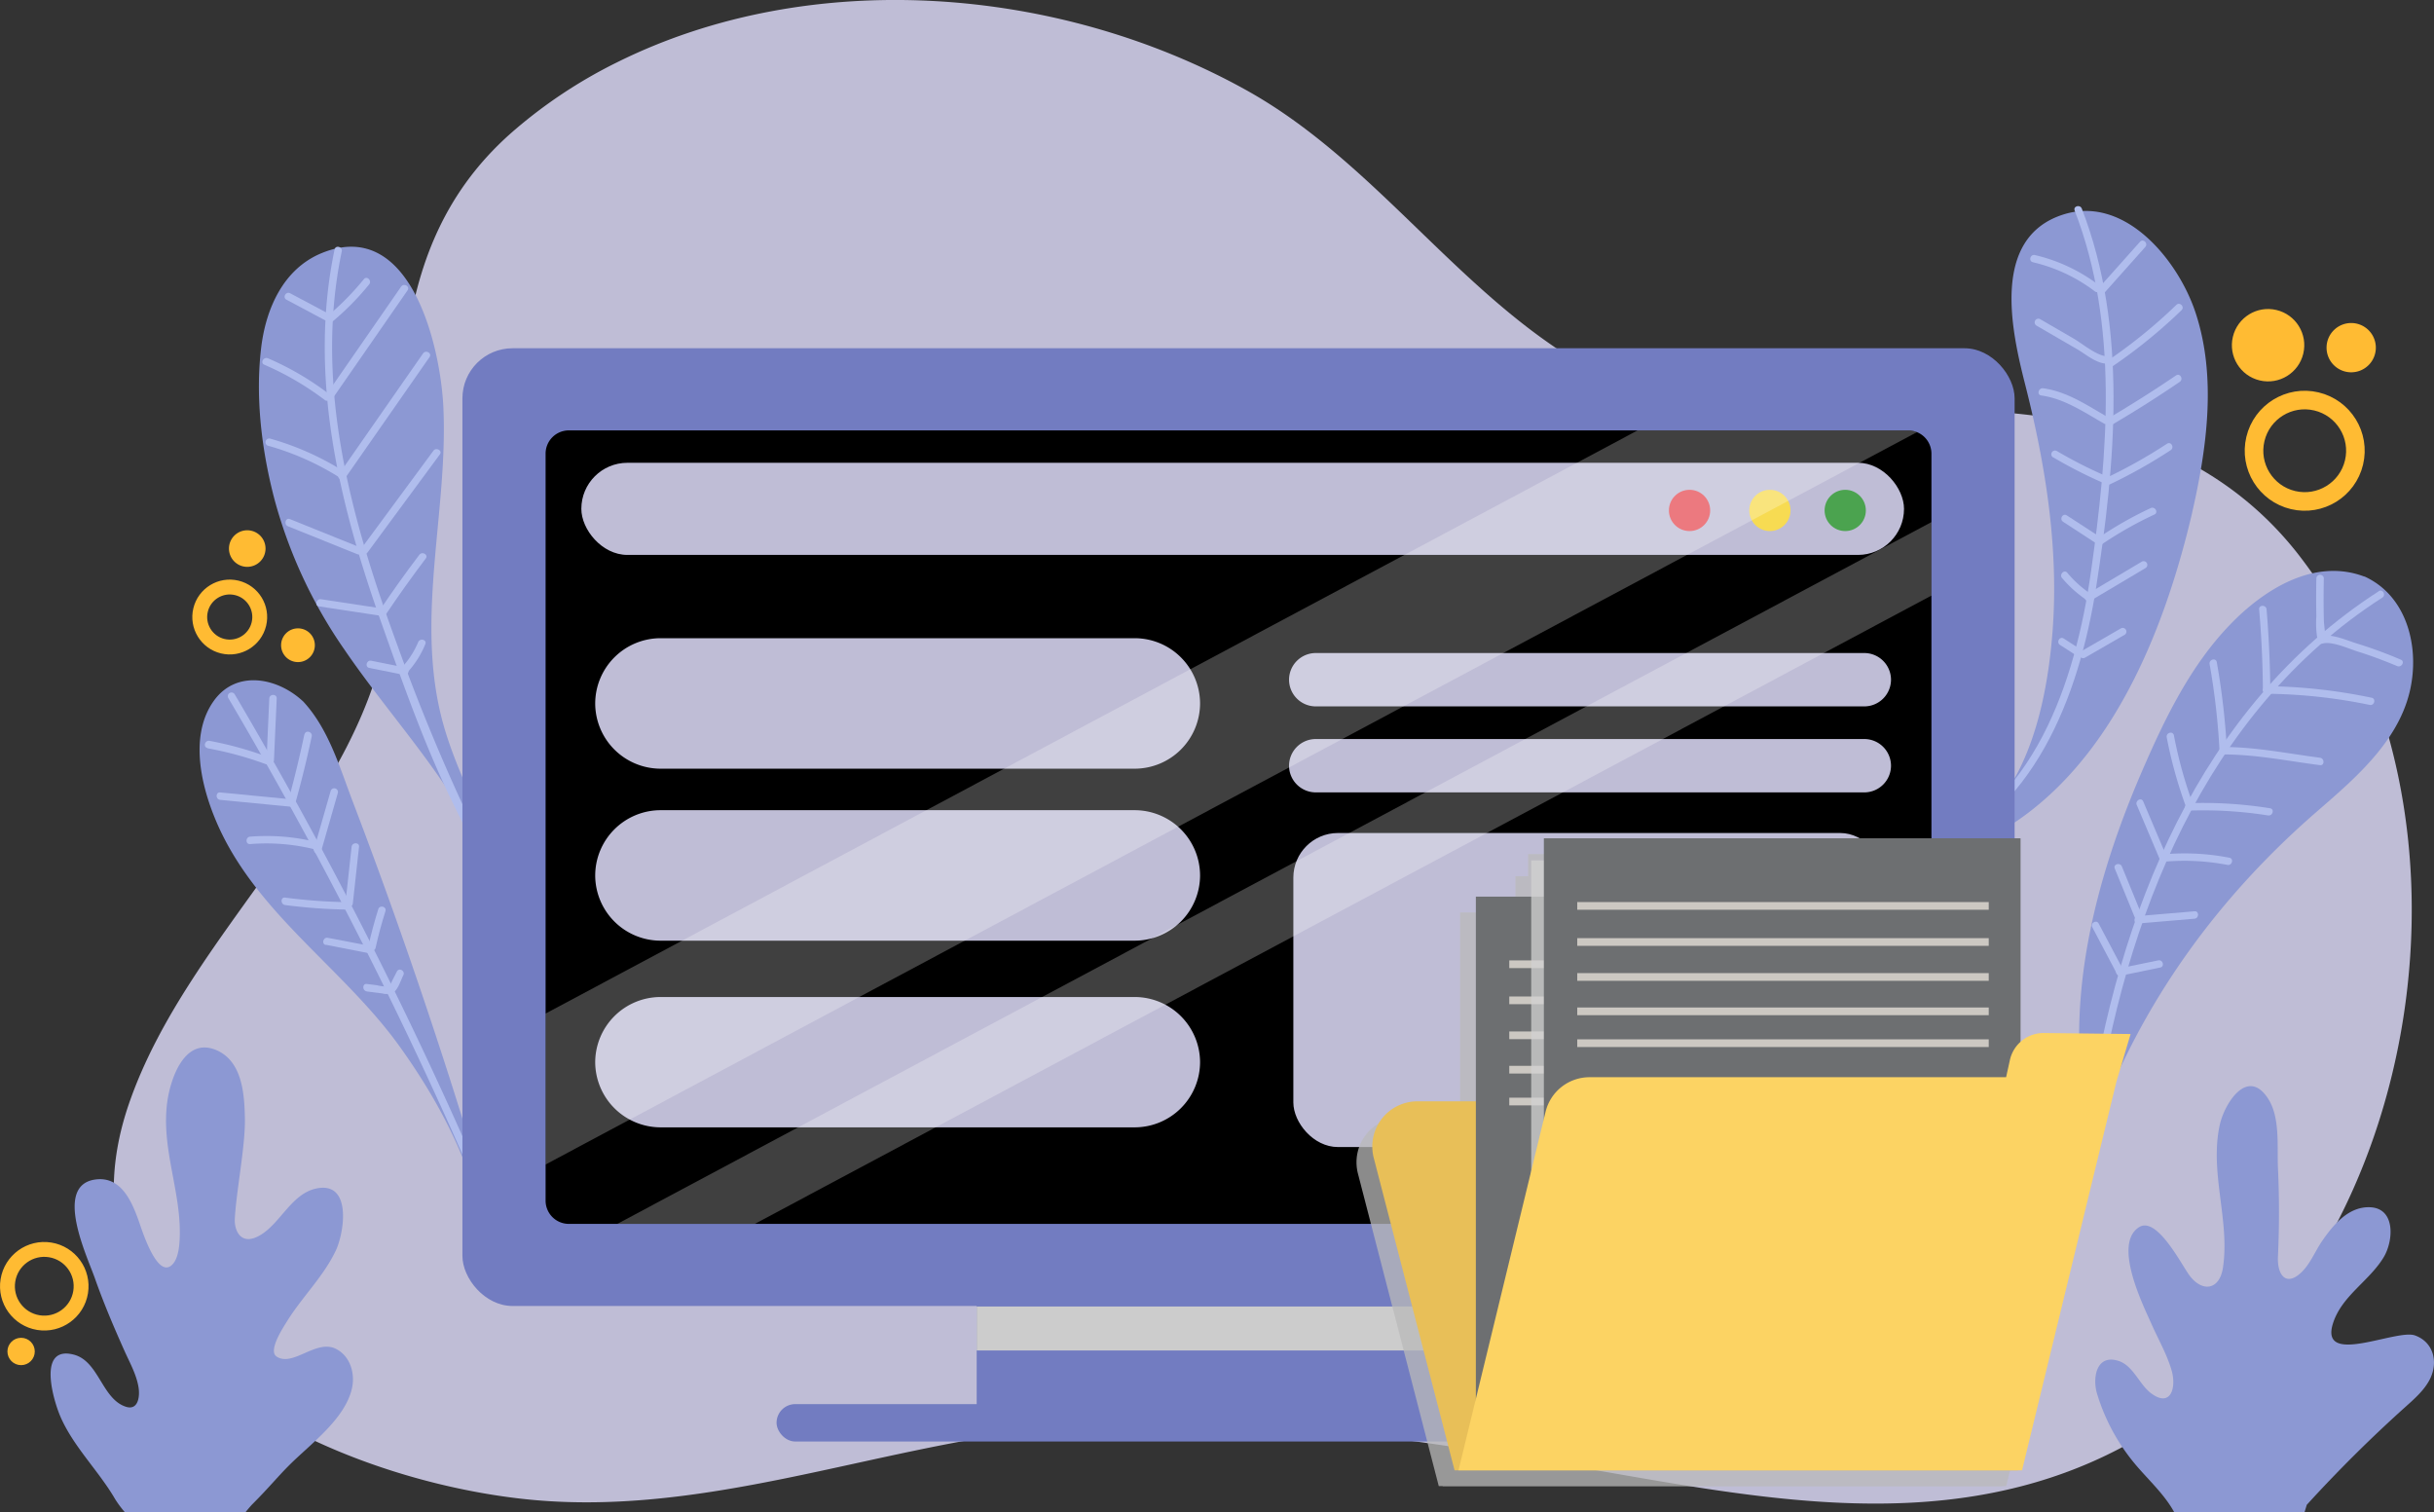 <svg xmlns="http://www.w3.org/2000/svg" viewBox="0 0 654.95 406.9"><rect x="0" y="0" width="654.95" height="406.9" fill="#333333" stroke="none"/><defs><style>.cls-1{isolation:isolate;}.cls-2{fill:#bfbdd6;}.cls-3{fill:#8c98d3;}.cls-4{fill:#b0bded;}.cls-5{fill:#727cc1;}.cls-6{fill:#e54c54;}.cls-7{fill:#f7db52;}.cls-8{fill:#4ba34f;}.cls-9{fill:#ccc;mix-blend-mode:color-burn;}.cls-10{fill:#fff;opacity:0.25;}.cls-11{opacity:0.75;mix-blend-mode:multiply;}.cls-12{fill:#bababa;}.cls-13{fill:#e8bf58;}.cls-14{fill:#6d6f71;}.cls-15{fill:#ccc8c2;}.cls-16{fill:#d1d1d1;}.cls-17{fill:#fcd363;}.cls-18,.cls-20{fill:none;stroke:#fb3;stroke-miterlimit:10;}.cls-18{stroke-width:4px;}.cls-19{fill:#fb3;}.cls-20{stroke-width:5px;}</style></defs><title>SD</title><g class="cls-1"><g id="OBJECTS"><path class="cls-2" d="M676.16,216.45a134.81,134.81,0,0,0-17.45-29.63c-20.23-25.92-49.93-36.32-81.83-38.36-34.65-2.22-72.63,6.95-104.89-9.46-37.22-18.92-60-56.92-96.44-77.14-50.31-27.95-117.12-33.4-169.33-7.39A131.32,131.32,0,0,0,178,73.28c-38.95,34.24-27.13,84.35-32.89,129.91-6.34,50.14-54.22,85-70.19,131.63-22.08,64.52,51.54,99.66,104.65,106,49,5.89,95.65-14,143.84-18.9,47.52-4.81,95.07,2.57,141.83,10.57,43,7.36,88.25,16.94,130.68,1.44C677.71,404.1,709.54,293.71,676.16,216.45Z" transform="translate(-40.28 -37.65)"/><path class="cls-3" d="M121.14,227.1c-4.47-4.51-11.51-7.1-17.33-4.56-7.75,3.37-9.67,13.63-8.4,22,3.45,22.93,21.49,40.47,38.2,56.54s30.82,41,35.61,57.82l.52-.27q-17.28-58.31-39.38-115C128.06,237.68,125.6,231.61,121.14,227.1Z" transform="translate(-40.28 -37.65)"/><path class="cls-3" d="M121.84,226.39c-6.77-6.34-17.88-8.67-24-.19-6.47,9-3.65,21.93.14,31.31,10.22,25.34,34.42,40.21,49.89,61.8,8.65,12.07,16.2,25.54,20.4,39.84a1,1,0,0,0,1.47.6l.51-.27a1,1,0,0,0,.46-1.13q-10.57-35.62-22.92-70.68-6.09-17.3-12.63-34.43c-3.52-9.22-6.45-19.47-13.31-26.85-.87-.95-2.29.47-1.41,1.41,7.77,8.38,10.89,20.91,14.84,31.38q6.3,16.71,12.18,33.57,5.73,16.41,11.06,32.94c1,3.17,10.83,32,10.21,32.33l1.47.6C166.46,346,160.13,334,152.85,323c-8.21-12.37-18.47-22.22-28.82-32.74-10.82-11-21.42-23.34-25.94-38.4-2.1-7-3.31-15.16-.09-22,4.54-9.7,15.57-8.44,22.43-2C121.37,228.68,122.79,227.27,121.84,226.39Z" transform="translate(-40.28 -37.65)"/><path class="cls-4" d="M101.69,225.45a1181.38,1181.38,0,0,1,66.16,130c.51,1.18,2.24.16,1.73-1a1183.13,1183.13,0,0,0-66.16-130,1,1,0,0,0-1.73,1Z" transform="translate(-40.28 -37.65)"/><path class="cls-4" d="M112.74,225.59q-.36,8.31-.74,16.6c-.06,1.29,1.94,1.28,2,0q.38-8.3.74-16.6c.06-1.28-1.94-1.28-2,0Z" transform="translate(-40.28 -37.65)"/><path class="cls-4" d="M96.13,239a94.21,94.21,0,0,1,15.64,4.26c1.21.44,1.74-1.49.54-1.93A95,95,0,0,0,96.66,237c-1.26-.22-1.8,1.7-.53,1.93Z" transform="translate(-40.28 -37.65)"/><path class="cls-4" d="M122.18,235.26Q120.34,244,118,252.59a1,1,0,0,0,1.93.53q2.39-8.6,4.23-17.32c.26-1.26-1.67-1.8-1.93-.54Z" transform="translate(-40.28 -37.65)"/><path class="cls-4" d="M99.52,252.88l18.79,1.82c1.28.12,1.27-1.88,0-2l-18.79-1.82c-1.28-.12-1.27,1.88,0,2Z" transform="translate(-40.28 -37.65)"/><path class="cls-4" d="M129.25,250.5l-4.46,15.57a1,1,0,0,0,1.93.54q2.24-7.78,4.46-15.57a1,1,0,0,0-1.93-.54Z" transform="translate(-40.28 -37.65)"/><path class="cls-4" d="M107.58,264.78a54,54,0,0,1,17.18,1.36c1.26.31,1.79-1.62.54-1.93a55.92,55.92,0,0,0-17.72-1.43c-1.27.1-1.28,2.1,0,2Z" transform="translate(-40.28 -37.65)"/><path class="cls-4" d="M134.89,265.51q-.84,7.64-1.67,15.26c-.14,1.28,1.87,1.27,2,0q.84-7.63,1.67-15.26c.14-1.28-1.86-1.27-2,0Z" transform="translate(-40.28 -37.65)"/><path class="cls-4" d="M117,281.18a145.72,145.72,0,0,0,16.57,1.22,1,1,0,0,0,0-2A145.72,145.72,0,0,1,117,279.18c-1.27-.17-1.26,1.83,0,2Z" transform="translate(-40.28 -37.65)"/><path class="cls-4" d="M142.07,282.29q-1.53,4.88-2.65,9.87c-.28,1.25,1.65,1.78,1.93.53q1.11-5,2.65-9.87c.38-1.23-1.55-1.76-1.93-.53Z" transform="translate(-40.28 -37.65)"/><path class="cls-4" d="M128,291.88l11.65,2.28c1.26.24,1.8-1.68.53-1.93L128.49,290c-1.25-.24-1.79,1.69-.53,1.93Z" transform="translate(-40.28 -37.65)"/><path class="cls-4" d="M139,304.44l4.06.51a5.25,5.25,0,0,0,2.67,0c1.61-.69,2.35-3.47,3.08-4.88.58-1.15-1.15-2.16-1.73-1l-1.21,2.36c-.45.88-.49,1.46-1.46,1.67a10.65,10.65,0,0,1-2.71-.34l-2.7-.34c-1.28-.16-1.27,1.84,0,2Z" transform="translate(-40.28 -37.65)"/><path class="cls-3" d="M162.27,250.61c10.94,16.88,18.77,37.43,14,57l.57,1c4.49-12.84,1.41-27.12-3.56-39.78S161.45,244.16,158.11,231c-8.56-33.83,7-70.53-2.68-104.06-2.84-9.88-9.37-20.25-19.57-21.5-8-1-15.78,4.29-19.81,11.26s-5,15.29-5,23.34a123.46,123.46,0,0,0,16.19,61.52C137.23,219,151.33,233.73,162.27,250.61Z" transform="translate(-40.28 -37.65)"/><path class="cls-3" d="M161.41,251.12c6,9.45,11.1,19.61,13.64,30.58a59.53,59.53,0,0,1,1.56,16.61c-.18,3.42-2.36,7.72-.64,10.79a1,1,0,0,0,1.83-.23c9-28-12.19-52.35-18.72-78.17-6.94-27.44,1.77-55.61.51-83.34-.73-16.21-8.68-51.44-32.71-41.62-10.42,4.25-15.11,15.1-16.34,25.61-1.59,13.47.19,27.7,3.62,40.74A129.84,129.84,0,0,0,133,212.51c9,13.18,19.62,25.23,28.4,38.61.7,1.07,2.43.07,1.72-1-13.92-21.23-32.24-39.47-41.95-63.3a123.1,123.1,0,0,1-8.76-37c-1-12.41-1.22-27.67,8-37.29,4.56-4.76,11.34-7.48,17.85-5.61,6.06,1.74,10.37,7.11,13.14,12.49,5.69,11,6.49,24.43,6.27,36.62-.43,23.34-5.92,46.82-1.65,70.1,5.05,27.51,29.24,53,19.83,82.19l1.83-.24c-.74-1.31.33-4.16.52-5.56a53.08,53.08,0,0,0,.46-8.45,65.29,65.29,0,0,0-2.11-14.58c-2.7-10.51-7.62-20.28-13.44-29.39C162.44,249,160.71,250,161.41,251.12Z" transform="translate(-40.28 -37.65)"/><path class="cls-4" d="M130.31,104.78c-7.12,34,1.18,68.22,12.54,100.31,5.66,16,11.34,32.19,18.71,47.46,8.13,16.85,18.46,34.24,14.78,53.7-.24,1.25,1.69,1.79,1.93.53,3-15.77-2.86-30.63-9.7-44.57a525.25,525.25,0,0,1-21.24-50.61c-12.44-33.87-22.67-70.1-15.09-106.29.27-1.26-1.66-1.79-1.93-.53Z" transform="translate(-40.28 -37.65)"/><path class="cls-4" d="M148.22,114.77l-20.09,29c-.74,1.06,1,2.06,1.72,1l20.1-29c.73-1.06-1-2.06-1.73-1Z" transform="translate(-40.28 -37.65)"/><path class="cls-4" d="M154.13,132.74l-22.68,32.55c-.74,1.05,1,2.05,1.72,1l22.69-32.55c.74-1.06-1-2.06-1.73-1Z" transform="translate(-40.28 -37.65)"/><path class="cls-4" d="M156.92,158.91q-9.73,13.2-19.48,26.41c-.76,1,1,2,1.73,1l19.48-26.41c.76-1-1-2-1.73-1Z" transform="translate(-40.28 -37.65)"/><path class="cls-4" d="M153.13,186.92q-5.69,7.49-10.91,15.31c-.72,1.07,1,2.08,1.72,1q5.24-7.81,10.91-15.31c.78-1-.95-2-1.72-1Z" transform="translate(-40.28 -37.65)"/><path class="cls-4" d="M111.4,135.79a78.22,78.22,0,0,1,16.28,9.5c1,.78,2-.95,1-1.72a77.35,77.35,0,0,0-16.28-9.5c-1.17-.51-2.19,1.21-1,1.72Z" transform="translate(-40.28 -37.65)"/><path class="cls-4" d="M112.5,157.61a73,73,0,0,1,18.74,8.27c1.1.68,2.11-1,1-1.73A75.61,75.61,0,0,0,113,155.68a1,1,0,0,0-.54,1.93Z" transform="translate(-40.28 -37.65)"/><path class="cls-4" d="M117.76,179.26l18.68,7.52c1.19.48,1.71-1.45.53-1.92l-18.68-7.53c-1.19-.48-1.71,1.45-.53,1.93Z" transform="translate(-40.28 -37.65)"/><path class="cls-4" d="M126.11,200.82,142,203.23c1.26.19,1.81-1.74.54-1.93l-15.89-2.41c-1.25-.19-1.8,1.74-.53,1.93Z" transform="translate(-40.28 -37.65)"/><path class="cls-4" d="M139.64,217.37l9.34,1.88c1.26.25,1.8-1.67.53-1.93l-9.34-1.88c-1.26-.25-1.8,1.67-.53,1.93Z" transform="translate(-40.28 -37.65)"/><path class="cls-4" d="M152.81,210.42a23.1,23.1,0,0,1-4.69,7.14c-.89.93.52,2.34,1.42,1.41a25.44,25.44,0,0,0,5.19-8c.49-1.19-1.44-1.71-1.92-.53Z" transform="translate(-40.28 -37.65)"/><path class="cls-4" d="M117.35,118.29l10.34,5.51c1.14.6,2.15-1.12,1-1.73l-10.34-5.51c-1.13-.6-2.14,1.12-1,1.73Z" transform="translate(-40.28 -37.65)"/><path class="cls-4" d="M138.2,112.76a73.34,73.34,0,0,1-9.73,9.89c-1,.83.43,2.24,1.41,1.42a73.33,73.33,0,0,0,9.73-9.89c.81-1-.6-2.42-1.41-1.42Z" transform="translate(-40.28 -37.65)"/><path class="cls-3" d="M629.17,175.41c5.64-24.2,7.83-52.8-9.29-70.81-6.57-6.92-17-11.54-25.73-7.71-7.3,3.19-11.31,11.43-11.88,19.37s1.66,15.78,3.65,23.5c8.9,34.57,13,72.38-1.31,105.07-4.36,10-17.26,19.06-27.11,23.69,20.25-4.33,37.44-18.48,49-35.66S624.47,195.57,629.17,175.41Z" transform="translate(-40.28 -37.65)"/><path class="cls-3" d="M630.13,175.67c4-17.44,6.67-36.68.9-54-4.63-13.94-19-31.74-35.76-26.23-19.25,6.31-13.74,31.15-10.1,45.48,5.55,21.8,9.18,44.45,7.39,67-1,12.57-3.51,26.37-9.37,37.67-5.29,10.19-16.14,17.28-26.19,22.14-1.06.51-.3,2.07.77,1.83,43.63-9.91,63.09-54.43,72.36-93.82.3-1.25-1.63-1.78-1.92-.53-9.12,38.71-28,82.66-71,92.42l.78,1.83a74,74,0,0,0,19.82-13.59c6.08-6,9.18-13.25,11.71-21.32,5.88-18.76,6.48-38.79,4.32-58.21A252.2,252.2,0,0,0,589,148.05c-2.37-10.34-6.52-21-5.7-31.79.79-10.43,8-20.8,19.49-19.67,10.23,1,18.41,9.28,23.06,17.91,9.89,18.37,6.84,41.18,2.39,60.64C627.92,176.39,629.85,176.93,630.13,175.67Z" transform="translate(-40.28 -37.65)"/><path class="cls-4" d="M598.54,94.33c11.92,30.78,8.93,65.29,4.37,97.29-4.22,29.59-15.23,63.11-45.75,74.81-1.19.46-.67,2.39.53,1.93,29.88-11.45,42-43.3,46.61-72.58,5.2-33.3,8.61-69.87-3.84-102-.46-1.19-2.39-.67-1.92.53Z" transform="translate(-40.28 -37.65)"/><path class="cls-4" d="M587.28,108.21A44.17,44.17,0,0,1,604,116.07c1,.78,2-1,1-1.73a45.66,45.66,0,0,0-17.16-8.06c-1.25-.29-1.79,1.64-.53,1.93Z" transform="translate(-40.28 -37.65)"/><path class="cls-4" d="M616.13,102.7l-10.92,12.23c-.85,1,.56,2.37,1.42,1.41q5.46-6.11,10.91-12.23c.86-1-.55-2.37-1.41-1.41Z" transform="translate(-40.28 -37.65)"/><path class="cls-4" d="M588.23,125.25l10.93,6.34c2.43,1.41,5.26,3.94,8.17,3.92a1,1,0,0,0,0-2c-2.74,0-6.71-3.39-9.09-4.77l-9-5.22a1,1,0,0,0-1,1.73Z" transform="translate(-40.28 -37.65)"/><path class="cls-4" d="M625.9,119.69a137.88,137.88,0,0,1-18,14.69c-1,.73,0,2.46,1,1.73a140.11,140.11,0,0,0,18.4-15c.93-.9-.49-2.31-1.41-1.42Z" transform="translate(-40.28 -37.65)"/><path class="cls-4" d="M589.5,144.06c6.25.84,11.59,4.52,17,7.6a1,1,0,0,0,1-1.73c-5.51-3.16-11-6.93-17.43-7.8-1.26-.17-1.8,1.76-.53,1.93Z" transform="translate(-40.28 -37.65)"/><path class="cls-4" d="M625.82,138.67q-8.84,6-18.05,11.44a1,1,0,0,0,1,1.73q9.22-5.42,18.05-11.44c1.06-.73.06-2.46-1-1.73Z" transform="translate(-40.28 -37.65)"/><path class="cls-4" d="M592.71,160.68a124.41,124.41,0,0,0,13.15,6.75c1.16.51,2.18-1.21,1-1.73A121.62,121.62,0,0,1,593.72,159a1,1,0,0,0-1,1.73Z" transform="translate(-40.28 -37.65)"/><path class="cls-4" d="M623.39,157.05a136.86,136.86,0,0,1-16.28,9.16c-1.17.56-.15,2.28,1,1.73a136.32,136.32,0,0,0,16.28-9.17c1.07-.7.07-2.43-1-1.72Z" transform="translate(-40.28 -37.65)"/><path class="cls-4" d="M595.42,178.05l8.83,5.75c1.08.71,2.09-1,1-1.73l-8.83-5.74c-1.08-.71-2.08,1-1,1.72Z" transform="translate(-40.28 -37.65)"/><path class="cls-4" d="M605.77,184.17A102,102,0,0,1,620,176.1c1.16-.55.15-2.27-1-1.73a102,102,0,0,0-14.2,8.07c-1.06.72-.06,2.45,1,1.73Z" transform="translate(-40.28 -37.65)"/><path class="cls-4" d="M595.16,193.2a31.47,31.47,0,0,0,6.6,5.91c1.07.71,2.08-1,1-1.73a29.73,29.73,0,0,1-6.2-5.6c-.83-1-2.24.44-1.41,1.42Z" transform="translate(-40.28 -37.65)"/><path class="cls-4" d="M602.74,199.34l14.94-8.88a1,1,0,0,0-1-1.72l-14.94,8.87a1,1,0,0,0,1,1.73Z" transform="translate(-40.28 -37.65)"/><path class="cls-4" d="M601.29,214.64l10.76-6.22a1,1,0,0,0-1-1.72l-10.76,6.21a1,1,0,0,0,1,1.73Z" transform="translate(-40.28 -37.65)"/><path class="cls-4" d="M594.59,211.19l4.87,3.13c1.09.7,2.09-1,1-1.72l-4.87-3.14c-1.09-.7-2.09,1-1,1.73Z" transform="translate(-40.28 -37.65)"/><path class="cls-3" d="M676.19,193.75c-9.19-3.91-20,.12-27.89,6.18-12.65,9.65-20.87,23.94-27.51,38.39-15,32.56-25.3,67.39-17.57,102.37a199.13,199.13,0,0,1,54.48-80.75c10.32-9.22,22-17.8,27.9-30.29S688.92,199.17,676.19,193.75Z" transform="translate(-40.28 -37.65)"/><path class="cls-3" d="M676.46,192.79c-13.48-5.09-27.06,3.51-36.17,13-10.58,11-17.38,25-23.39,38.82-13.16,30.35-21.65,63.35-14.64,96.37.22,1,1.62.85,1.93,0,12.17-33.41,32.87-61.88,59.66-85.07C674.64,246.55,687,236,689.23,221c1.66-10.91-1.93-23.22-12.53-28.15-1.16-.54-2.18,1.18-1,1.72,13.41,6.24,14.42,24.16,8.34,36-7.22,14-21.37,23-32.44,33.68a201.71,201.71,0,0,0-49.33,76.18h1.93c-6.51-30.65.63-61.5,12.37-90,5.53-13.38,11.68-27,20.83-38.38,8.88-11,23.5-23.05,38.54-17.37C677.13,195.17,677.65,193.24,676.46,192.79Z" transform="translate(-40.28 -37.65)"/><path class="cls-4" d="M680.33,196.77c-48.39,31.17-70.3,87.23-78.23,142-.18,1.26,1.74,1.8,1.93.53,7.85-54.28,29.36-110,77.3-140.85,1.08-.7.08-2.43-1-1.73Z" transform="translate(-40.28 -37.65)"/><path class="cls-4" d="M663.57,193.26c-.06,3.42-.07,6.84,0,10.27a25.69,25.69,0,0,0,.14,5.12c.08.34.19,1.27.37.8l1.47-.6-.21-.1.36,1.37.07-.16c.5-1.17-1.22-2.19-1.73-1l-.07.16a1,1,0,0,0,.36,1.37l.21.1A1,1,0,0,0,666,210c.17-.43,0-.62,0-1-.08-1.56-.39-3.17-.42-4.78-.08-3.64-.07-7.27,0-10.91a1,1,0,0,0-2,0Z" transform="translate(-40.28 -37.65)"/><path class="cls-4" d="M665.1,210.85c2.54-.79,7.17,1.35,9.55,2.1,3.62,1.13,7.16,2.46,10.66,3.93,1.17.5,2.19-1.23,1-1.72a119.85,119.85,0,0,0-11.88-4.37c-2.86-.88-6.9-2.8-9.87-1.87-1.23.38-.71,2.31.53,1.93Z" transform="translate(-40.28 -37.65)"/><path class="cls-4" d="M648.18,201.63q.89,10.43,1,20.86a1,1,0,0,0,2,0q-.13-10.44-1-20.86c-.11-1.27-2.11-1.28-2,0Z" transform="translate(-40.28 -37.65)"/><path class="cls-4" d="M650.12,224.33a142.74,142.74,0,0,1,27.8,3c1.26.27,1.79-1.66.53-1.93a145.78,145.78,0,0,0-28.33-3.12,1,1,0,0,0,0,2Z" transform="translate(-40.28 -37.65)"/><path class="cls-4" d="M634.85,216.36a188.23,188.23,0,0,1,2.66,23.21c.07,1.28,2.07,1.29,2,0a193.37,193.37,0,0,0-2.73-23.75c-.23-1.26-2.15-.73-1.93.54Z" transform="translate(-40.28 -37.65)"/><path class="cls-4" d="M638.7,240.66c8.59,0,17.35,1.79,25.85,2.88,1.27.17,1.26-1.84,0-2-8.5-1.09-17.26-2.89-25.85-2.88a1,1,0,0,0,0,2Z" transform="translate(-40.28 -37.65)"/><path class="cls-4" d="M623.31,236.05a119.59,119.59,0,0,0,5,18.19c.43,1.2,2.37.68,1.93-.53a119.59,119.59,0,0,1-5-18.19c-.25-1.26-2.18-.73-1.93.53Z" transform="translate(-40.28 -37.65)"/><path class="cls-4" d="M629.25,255.77a112,112,0,0,1,21.33,1.3c1.26.2,1.8-1.73.53-1.93a114.25,114.25,0,0,0-21.86-1.37c-1.29,0-1.29,2,0,2Z" transform="translate(-40.28 -37.65)"/><path class="cls-4" d="M615.24,254.23,621.49,269c.5,1.18,2.22.16,1.73-1q-3.13-7.36-6.25-14.73c-.51-1.18-2.23-.17-1.73,1Z" transform="translate(-40.28 -37.65)"/><path class="cls-4" d="M622.43,269.54a61.34,61.34,0,0,1,17.21.84c1.26.24,1.8-1.69.53-1.93a63.22,63.22,0,0,0-17.74-.91c-1.28.12-1.29,2.12,0,2Z" transform="translate(-40.28 -37.65)"/><path class="cls-4" d="M609.32,271.34l5.61,13.7c.48,1.17,2.42.66,1.93-.53l-5.61-13.7c-.48-1.18-2.41-.66-1.93.53Z" transform="translate(-40.28 -37.65)"/><path class="cls-4" d="M615.58,286.15l15.21-1.29c1.27-.11,1.28-2.11,0-2l-15.21,1.29c-1.27.11-1.28,2.11,0,2Z" transform="translate(-40.28 -37.65)"/><path class="cls-4" d="M603.29,287.17l6.58,12.46c.61,1.14,2.33.13,1.73-1L605,286.16c-.6-1.14-2.32-.13-1.72,1Z" transform="translate(-40.28 -37.65)"/><path class="cls-4" d="M610.92,300.19,621.57,298c1.26-.26.73-2.19-.53-1.93l-10.65,2.19c-1.26.26-.73,2.19.53,1.93Z" transform="translate(-40.28 -37.65)"/><rect class="cls-5" x="124.43" y="93.71" width="417.67" height="257.71" rx="13.48"/><path d="M560,159.72v201a6.26,6.26,0,0,1-6.26,6.26H193.35a6.26,6.26,0,0,1-6.26-6.26v-201a6.26,6.26,0,0,1,6.26-6.26H553.73a6,6,0,0,1,2.37.47A6.26,6.26,0,0,1,560,159.72Z" transform="translate(-40.28 -37.65)"/><rect class="cls-2" x="156.43" y="124.53" width="355.91" height="24.79" rx="12.39"/><circle class="cls-6" cx="454.63" cy="137.35" r="5.55"/><circle class="cls-7" cx="476.25" cy="137.35" r="5.55"/><circle class="cls-8" cx="496.52" cy="137.35" r="5.55"/><path class="cls-2" d="M345.64,244.49H218a17.61,17.61,0,0,1-17.56-17.56h0A17.61,17.61,0,0,1,218,209.38H345.64a17.61,17.61,0,0,1,17.56,17.55h0A17.61,17.61,0,0,1,345.64,244.49Z" transform="translate(-40.28 -37.65)"/><path class="cls-2" d="M345.64,290.77H218a17.61,17.61,0,0,1-17.56-17.56h0A17.61,17.61,0,0,1,218,255.66H345.64a17.61,17.61,0,0,1,17.56,17.55h0A17.61,17.61,0,0,1,345.64,290.77Z" transform="translate(-40.28 -37.65)"/><path class="cls-2" d="M345.64,341H218a17.61,17.61,0,0,1-17.56-17.56h0A17.61,17.61,0,0,1,218,305.93H345.64a17.61,17.61,0,0,1,17.56,17.55h0A17.61,17.61,0,0,1,345.64,341Z" transform="translate(-40.28 -37.65)"/><path class="cls-2" d="M541.94,227.73H394.32a7.2,7.2,0,0,1-7.18-7.18h0a7.2,7.2,0,0,1,7.18-7.18H541.94a7.2,7.2,0,0,1,7.18,7.18h0A7.2,7.2,0,0,1,541.94,227.73Z" transform="translate(-40.28 -37.65)"/><path class="cls-2" d="M541.94,250.87H394.32a7.2,7.2,0,0,1-7.18-7.18h0a7.2,7.2,0,0,1,7.18-7.18H541.94a7.2,7.2,0,0,1,7.18,7.18h0A7.2,7.2,0,0,1,541.94,250.87Z" transform="translate(-40.28 -37.65)"/><rect class="cls-2" x="348.02" y="224.15" width="159.16" height="84.5" rx="12"/><rect class="cls-5" x="262.81" y="348.63" width="140.92" height="32.21"/><rect class="cls-9" x="262.81" y="351.56" width="140.92" height="11.83"/><rect class="cls-5" x="208.96" y="377.82" width="248.62" height="10.07" rx="5.03"/><path class="cls-10" d="M556.1,153.93,187.09,351V310.38L480.93,153.46h72.8A6,6,0,0,1,556.1,153.93Z" transform="translate(-40.28 -37.65)"/><polygon class="cls-10" points="519.72 140.49 519.72 160.26 203.13 329.32 166.12 329.32 519.72 140.49"/><g class="cls-11"><path class="cls-12" d="M427.43,437.54H579.06l-25.69-99.3H417.46a12.16,12.16,0,0,0-11.78,15.21Z" transform="translate(-40.28 -37.65)"/><rect class="cls-12" x="392.88" y="245.52" width="128.27" height="148.59"/><rect class="cls-12" x="401.87" y="262.68" width="110.73" height="2.07"/><rect class="cls-12" x="401.87" y="272.39" width="110.73" height="2.07"/><rect class="cls-12" x="401.87" y="281.8" width="110.73" height="2.07"/><rect class="cls-12" x="401.87" y="291.05" width="110.73" height="2.07"/><rect class="cls-12" x="401.87" y="299.62" width="110.73" height="2.07"/><rect class="cls-12" x="407.78" y="235.77" width="128.27" height="148.59"/><rect class="cls-12" x="416.76" y="252.93" width="110.73" height="2.07"/><rect class="cls-12" x="416.76" y="262.64" width="110.73" height="2.07"/><rect class="cls-12" x="416.76" y="272.05" width="110.73" height="2.07"/><rect class="cls-12" x="416.76" y="281.3" width="110.73" height="2.07"/><rect class="cls-12" x="416.76" y="289.87" width="110.73" height="2.07"/><rect class="cls-12" x="411.18" y="229.82" width="128.27" height="148.59"/><rect class="cls-12" x="420.16" y="246.98" width="110.73" height="2.07"/><rect class="cls-12" x="420.16" y="256.69" width="110.73" height="2.07"/><rect class="cls-12" x="420.16" y="266.1" width="110.73" height="2.07"/><rect class="cls-12" x="420.16" y="275.35" width="110.73" height="2.07"/><rect class="cls-12" x="420.16" y="283.92" width="110.73" height="2.07"/><path class="cls-12" d="M586,319.87a9.26,9.26,0,0,0-9.17,7.36l-1,4.53H463.75a12.17,12.17,0,0,0-11.83,9.3l-23.43,96.48H580.13L605.51,333l3.83-12.87Z" transform="translate(-40.28 -37.65)"/></g><path class="cls-13" d="M431.68,433.29H583.31L557.62,334H421.71a12.16,12.16,0,0,0-11.78,15.21Z" transform="translate(-40.28 -37.65)"/><rect class="cls-14" x="397.13" y="241.27" width="128.27" height="148.59"/><rect class="cls-15" x="406.12" y="258.43" width="110.73" height="2.07"/><rect class="cls-15" x="406.12" y="268.14" width="110.73" height="2.07"/><rect class="cls-15" x="406.12" y="277.55" width="110.73" height="2.07"/><rect class="cls-15" x="406.12" y="286.8" width="110.73" height="2.07"/><rect class="cls-15" x="406.12" y="295.37" width="110.73" height="2.07"/><g class="cls-11"><rect class="cls-16" x="412.03" y="231.52" width="128.27" height="148.59"/><rect class="cls-16" x="421.01" y="248.68" width="110.73" height="2.07"/><rect class="cls-16" x="421.01" y="258.39" width="110.73" height="2.07"/><rect class="cls-16" x="421.01" y="267.8" width="110.73" height="2.07"/><rect class="cls-16" x="421.01" y="277.05" width="110.73" height="2.07"/><rect class="cls-16" x="421.01" y="285.62" width="110.73" height="2.07"/></g><rect class="cls-14" x="415.43" y="225.57" width="128.27" height="148.59"/><rect class="cls-15" x="424.41" y="242.73" width="110.73" height="2.07"/><rect class="cls-15" x="424.41" y="252.44" width="110.73" height="2.07"/><rect class="cls-15" x="424.41" y="261.85" width="110.73" height="2.07"/><rect class="cls-15" x="424.41" y="271.1" width="110.73" height="2.07"/><rect class="cls-15" x="424.41" y="279.67" width="110.73" height="2.07"/><path class="cls-17" d="M590.26,315.62a9.26,9.26,0,0,0-9.17,7.36l-1,4.53H468a12.17,12.17,0,0,0-11.83,9.3l-23.43,96.48H584.38l25.38-104.53,3.83-12.87Z" transform="translate(-40.28 -37.65)"/><path class="cls-3" d="M130.68,400.61c-5.35-2.7-11.62,5-16,2.05-2.27-1.55,1.63-7.55,2.87-9.53,4.07-6.55,9.8-12,13.1-19,2.34-5,4.36-18.8-5.36-16.65-6.41,1.42-9.37,8.9-14.55,12.26-5.52,3.58-7.43-.9-7.28-4.05.37-7.35,2.84-19.6,2.72-27-.12-6.54-.65-15.45-7.68-18.47C90,316.59,86.21,327.72,85.31,334c-1.77,12.52,3.72,24.13,3.34,36.44-.07,2.2-.31,5.62-1.88,7.36-4.07,4.5-8.29-9.18-9.07-11.37-1.92-5.41-4.8-12.36-11.79-11.39-11.39,1.59-2,21.05-.08,26.63,2.36,6.69,5.11,13.14,8,19.6,1.42,3.15,3.2,6.31,3.74,9.77.38,2.49-.15,6.18-3.39,5.15-6.51-2.07-7.26-12.33-14.12-14.05-9.87-2.48-5.37,12.45-3.51,16.73,3.52,8.11,10.3,14.57,14.71,22.17a28.36,28.36,0,0,0,2.58,3.48h32.53c.75-.93,1.6-1.9,1.81-2.1,4.61-4.62,6.72-7.32,10.08-10.66,5.63-5.59,14.71-12.19,16.67-20.29C135.93,407.43,134.63,402.61,130.68,400.61Z" transform="translate(-40.28 -37.65)"/><path class="cls-3" d="M661,442.57a374.58,374.58,0,0,1,26.69-26.48c2.33-2.09,4.73-4.21,6.24-6.95,2.53-4.59,1.39-10.27-3.82-12.15-5-1.8-25.67,8.42-22.09-3.15,2.31-7.46,9.75-11.42,13.65-17.85,2.68-4.42,3.27-13.22-3.65-13.49-5.83-.23-9.93,4.78-12.92,9.12-1.91,2.78-3.2,6.25-5.73,8.56-4,3.68-6.36.51-6.13-4.43q.56-11.91,0-23.85c-.25-5.72.61-13.41-2.55-18.46-5.59-8.9-11.88,1.17-13.13,7-2.75,12.83,2.78,25.63.89,38.26-.92,6.18-5.61,6.71-9,2.17-2.12-2.82-8.77-16.08-13.59-13-7.06,4.5,1,20.77,3.33,26,1.83,4.16,4.15,8.11,5.43,12.51,1.36,4.67-.22,10.19-5.57,6.14-3.13-2.37-4.74-7.38-8.68-8.66-6-1.95-7.11,4.55-5.79,8.88a53.81,53.81,0,0,0,10,18.61c3.62,4.37,8,8.22,10.73,13.18h35.09Z" transform="translate(-40.28 -37.65)"/><circle class="cls-18" cx="102.1" cy="203.7" r="8.07" transform="translate(-160.16 217.45) rotate(-76.42)"/><path class="cls-19" d="M111.73,185.26a4.92,4.92,0,1,1-4.92-4.92A4.92,4.92,0,0,1,111.73,185.26Z" transform="translate(-40.28 -37.65)"/><path class="cls-19" d="M125,211.26a4.54,4.54,0,1,1-4.54-4.53A4.53,4.53,0,0,1,125,211.26Z" transform="translate(-40.28 -37.65)"/><circle class="cls-18" cx="52.19" cy="383.74" r="9.91" transform="translate(-375.23 336.14) rotate(-80.78)"/><circle class="cls-19" cx="5.68" cy="363.66" r="3.68"/><circle class="cls-20" cx="660.46" cy="158.94" r="13.64" transform="translate(312.91 727.15) rotate(-76.64)"/><circle class="cls-19" cx="650.57" cy="130.53" r="9.74" transform="translate(333.19 695.79) rotate(-76.66)"/><path class="cls-19" d="M679.58,131.19a6.63,6.63,0,1,1-6.62-6.62A6.63,6.63,0,0,1,679.58,131.19Z" transform="translate(-40.28 -37.65)"/></g></g></svg>